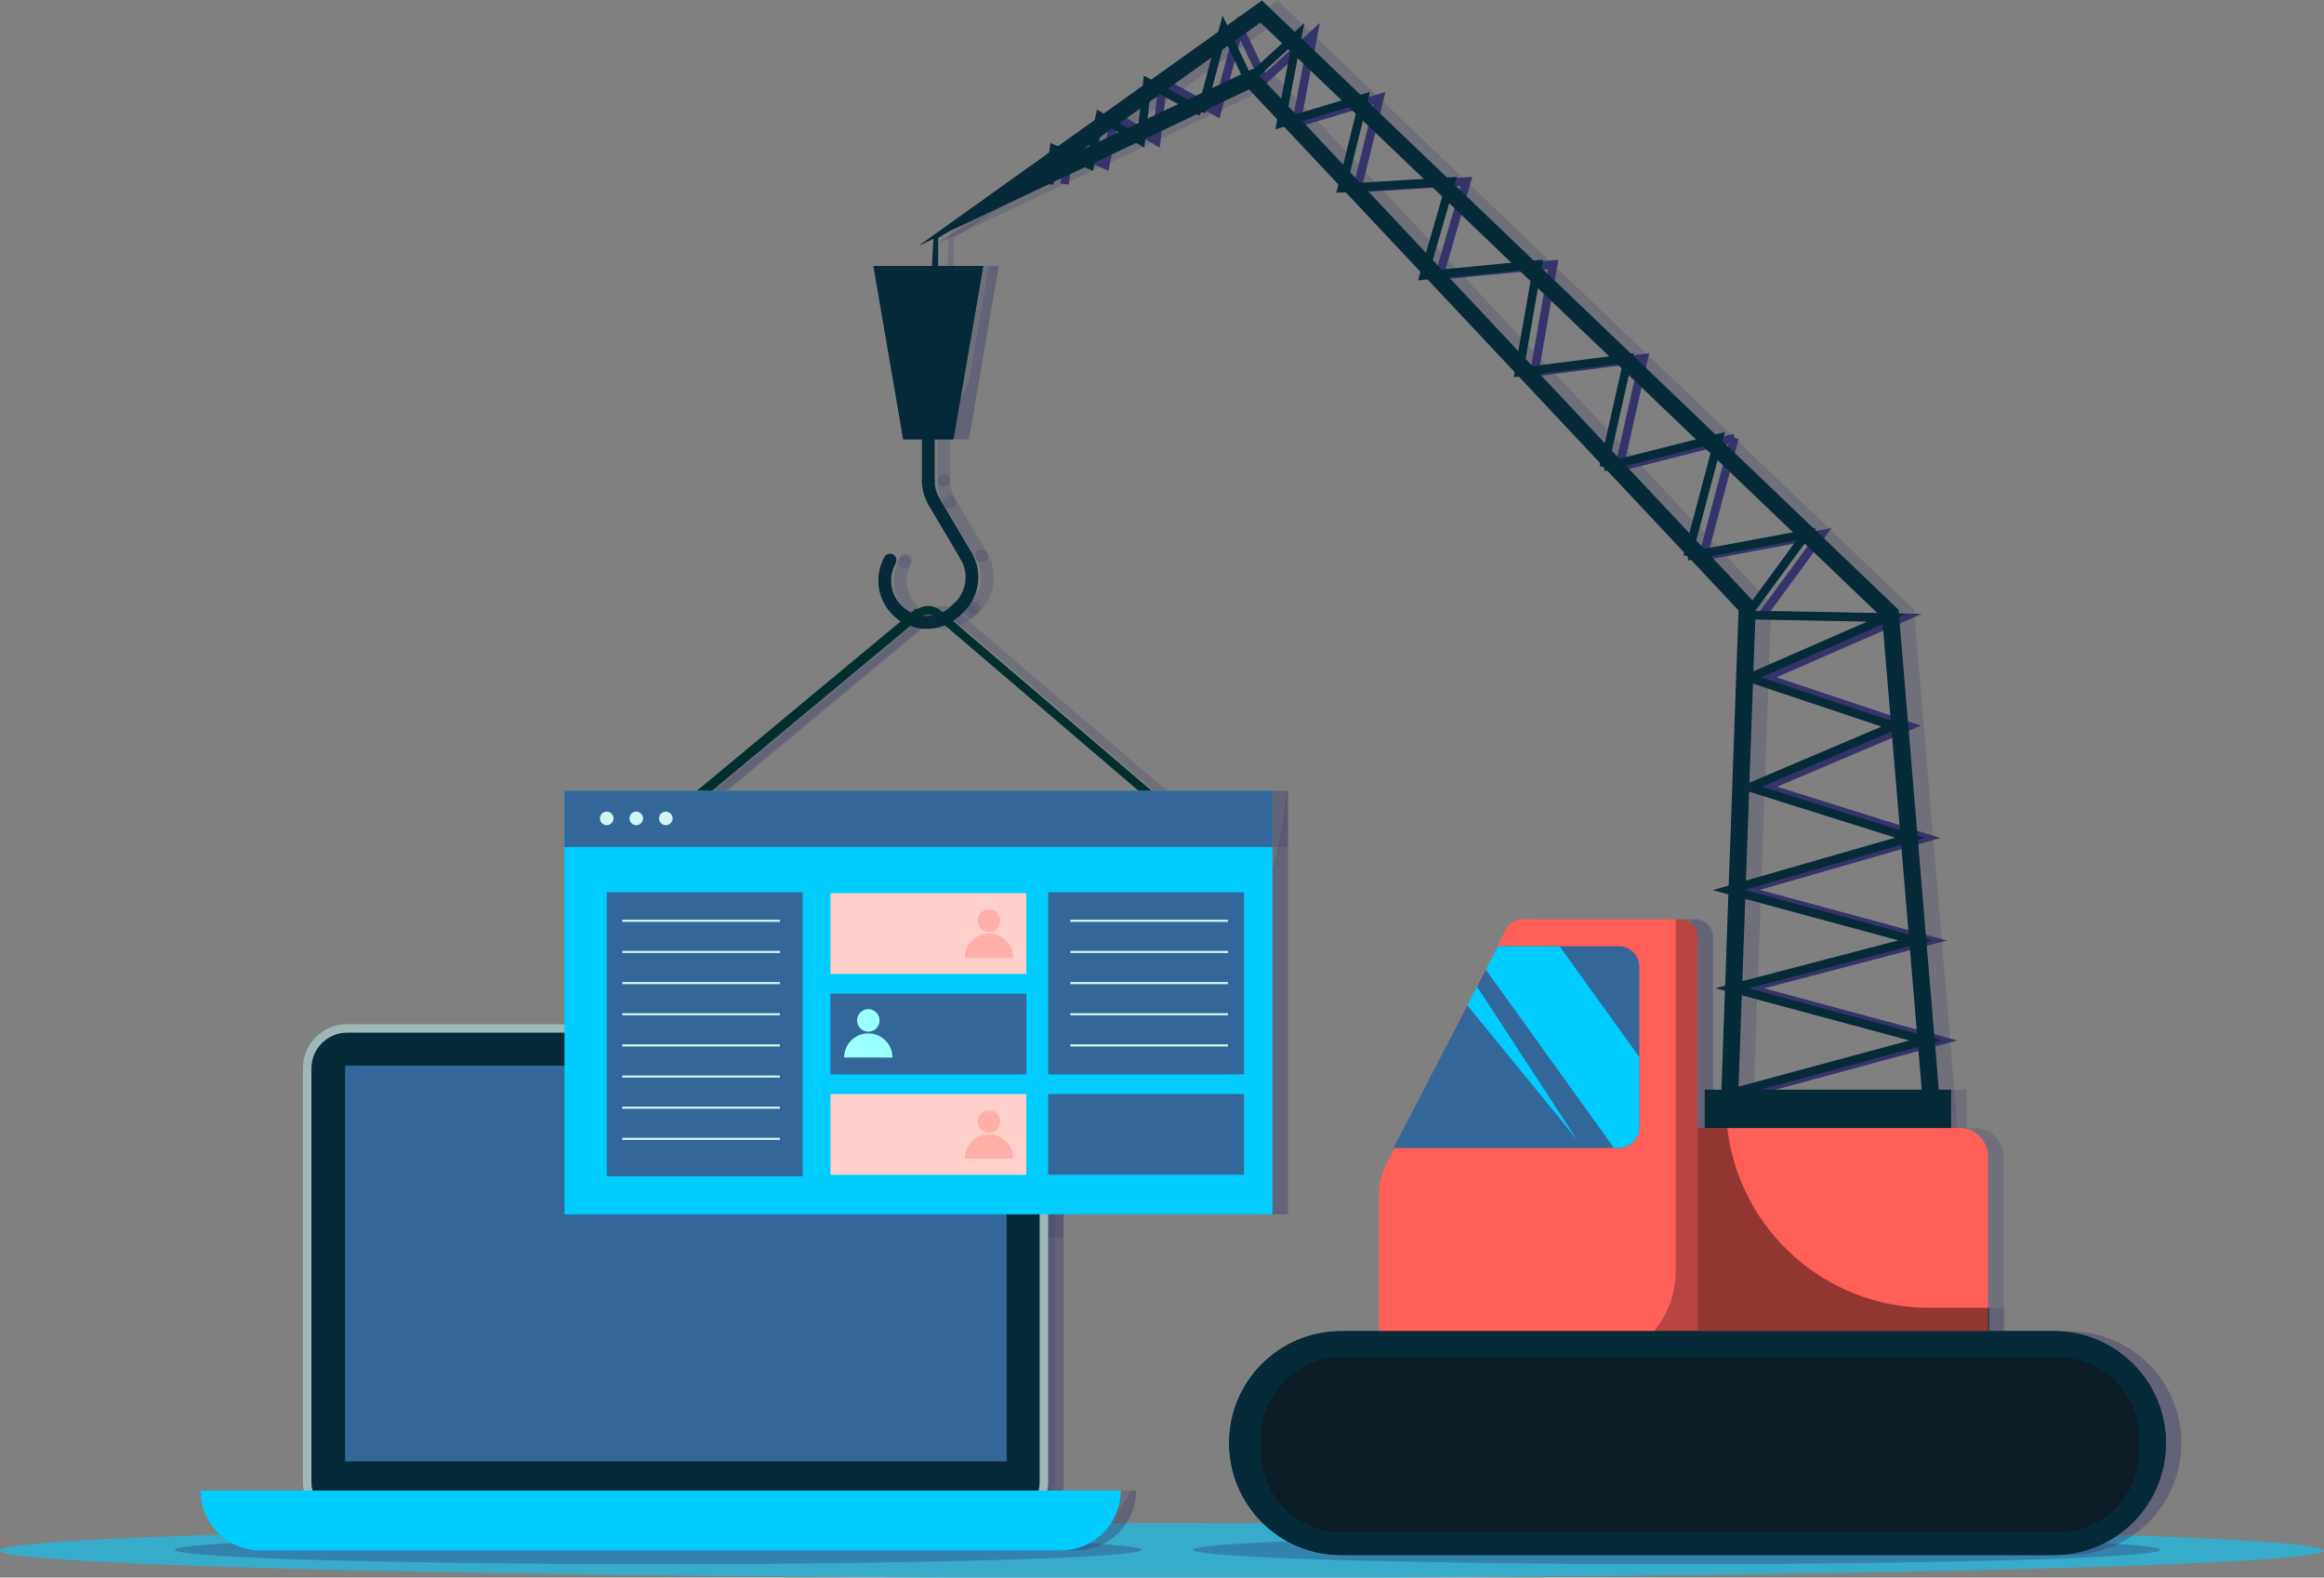 <?xml version="1.0" encoding="UTF-8"?>
<!DOCTYPE svg PUBLIC "-//W3C//DTD SVG 1.1//EN" "http://www.w3.org/Graphics/SVG/1.1/DTD/svg11.dtd">
<!-- Creator: CorelDRAW 2021 (64-Bit) -->
<svg xmlns="http://www.w3.org/2000/svg" xml:space="preserve" width="137.654mm" height="93.413mm" version="1.1" style="shape-rendering:geometricPrecision; text-rendering:geometricPrecision; image-rendering:optimizeQuality; fill-rule:evenodd; clip-rule:evenodd"
viewBox="0 0 13765.4 9341.3"
 xmlns:xlink="http://www.w3.org/1999/xlink"
 xmlns:xodm="http://www.corel.com/coreldraw/odm/2003">
 <rect x="0" y="0" width="13765.4" height="9341.3" fill="#808080" stroke="none"/>
 <defs>
  <style type="text/css">
   <![CDATA[
    .str0 {stroke:#34346B;stroke-width:50.45;stroke-miterlimit:22.926;stroke-opacity:0.212}
    .str3 {stroke:#34346B;stroke-width:12.61;stroke-miterlimit:22.926;stroke-opacity:0.212}
    .str2 {stroke:#34346B;stroke-width:75.67;stroke-linecap:round;stroke-miterlimit:22.926;stroke-opacity:0.212}
    .str4 {stroke:#012F2D;stroke-width:50.45;stroke-miterlimit:22.926}
    .str5 {stroke:#052A38;stroke-width:50.45;stroke-miterlimit:22.926}
    .str1 {stroke:#34346B;stroke-width:50.45;stroke-miterlimit:22.926}
    .str7 {stroke:#D1F6F4;stroke-width:12.61;stroke-miterlimit:22.926}
    .str6 {stroke:#052A38;stroke-width:75.67;stroke-linecap:round;stroke-miterlimit:22.926}
    .fil4 {fill:none;fill-rule:nonzero}
    .fil2 {fill:none;fill-rule:nonzero}
    .fil15 {fill:#00CCFF;fill-rule:nonzero}
    .fil5 {fill:#052A38;fill-rule:nonzero}
    .fil10 {fill:#0C1C24;fill-rule:nonzero}
    .fil11 {fill:#336699;fill-rule:nonzero}
    .fil14 {fill:#336699;fill-rule:nonzero}
    .fil18 {fill:#99FFFF;fill-rule:nonzero}
    .fil13 {fill:#9EB8B8;fill-rule:nonzero}
    .fil17 {fill:#D1F6F4;fill-rule:nonzero}
    .fil8 {fill:#FF5F57;fill-rule:nonzero}
    .fil7 {fill:#FF5F57;fill-rule:nonzero}
    .fil16 {fill:#FFCFCA;fill-rule:nonzero}
    .fil3 {fill:#34346B;fill-rule:nonzero;fill-opacity:0.212}
    .fil9 {fill:black;fill-rule:nonzero;fill-opacity:0.278}
    .fil12 {fill:black;fill-rule:nonzero;fill-opacity:0.431}
    .fil19 {fill:#FF877C;fill-rule:nonzero;fill-opacity:0.439}
    .fil0 {fill:#00CCFF;fill-rule:nonzero;fill-opacity:0.58}
    .fil1 {fill:#336699;fill-rule:nonzero;fill-opacity:0.58}
    .fil6 {fill:#052A38;fill-rule:nonzero;fill-opacity:0.588}
   ]]>
  </style>
 </defs>
 <g id="OBJECTS">
  <path class="fil0" d="M13764.71 9181.62c0,89.82 -3081.5,162.64 -6882.72,162.64 -3801.2,0 -6882.7,-72.82 -6882.7,-162.64 0,-89.83 3081.5,-162.65 6882.7,-162.65 3801.22,0 6882.72,72.82 6882.72,162.65z"/>
  <path class="fil1" d="M6762.45 9177.09c0,46.87 -1282.33,84.86 -2864.15,84.86 -1581.82,0 -2864.14,-37.99 -2864.14,-84.86 0,-46.87 1282.32,-84.86 2864.14,-84.86 1581.82,0 2864.15,37.99 2864.15,84.86z"/>
  <path class="fil1" d="M12795.85 9177.09c0,46.87 -1282.32,84.86 -2864.15,84.86 -1581.82,0 -2864.15,-37.99 -2864.15,-84.86 0,-46.87 1282.33,-84.86 2864.15,-84.86 1581.83,0 2864.15,37.99 2864.15,84.86z"/>
  <line class="fil2 str0" x1="7065.3" y1="4845.94" x2="5648.48" y2= "3635.21" />
  <path class="fil2 str0" d="M5648.48 3635.21c-33.77,-28.86 -83.43,-29.2 -117.6,-0.81"/>
  <line class="fil2 str0" x1="5530.88" y1="3634.4" x2="4025.86" y2= "4885.02" />
  <path class="fil3" d="M7557.17 133.63l3682.57 3523.56 253 3015.72 -1112.6 15.76 109.95 -3070.53 1.5 -42.05 -28.81 -30.66 -2899.16 -3084.98 -50.29 -53.52 -66.38 31.41 -937.57 443.56 1047.79 -748.27zm9.37 -130.68l-2034.6 1453 1958.16 -926.41 2899.16 3084.98 -113.75 3176.54 1326.81 -18.79 -265.23 -3161.58 -3770.55 -3607.74z"/>
  <path class="fil4 str1" d="M6305.53 1089.96l28.67 -206.94 212.67 92.76 59.53 -287.15m0.01 -0.01l242.49 144.27 38.82 -345.16 0 -0.01 319.72 175.55 132.34 -498.38 146.81 307.66 291.95 -266.75 -100.3 523.94m0.01 0.01l492.63 -148.55 -131.32 533.02 646.94 -39.66 -161.1 556.64m0.01 0.01l674.59 -65.33 -111.35 638.16 647.38 -83.06 -144.68 644.49m0.01 0.01l682.26 -172.34m0.01 0.01l-185.91 700.5m0.01 0.01l702.7 -130.7 -352.03 479.24 829.03 15.57 -815.06 355.95 855.1 285.82 -853.76 362.45 951.58 298.98 -1075.32 309.15 1104.33 298.41 -1083.08 283.4 1146.51 309 -1211.38 327.49m-0.01 0.34l1315.98 283.51"/>
  <path class="fil3" d="M5601.64 2601.49c-3.69,-100.15 -5.44,-200.25 -5.22,-300.29 -0.7,-100.07 0.15,-200.1 1.99,-300.1 3.85,-199.99 10.4,-399.91 22.77,-599.67l0.48 -7.82 6.08 -3.5c62.89,-36.3 125.13,-73.67 188.62,-108.99 63.32,-35.6 126.28,-71.79 190.18,-106.45 -59.99,41.05 -120.91,80.58 -181.48,120.68 -60.39,40.4 -122.04,78.73 -183.04,118.14l6.55 -11.31c1.29,200.14 -3.24,400.12 -10.46,600.02 -3.7,99.95 -8.4,199.87 -14.64,299.75 -5.31,99.9 -12.6,199.75 -21.83,299.54z"/>
  <line class="fil2 str2" x1="5590.02" y1="2381.44" x2="5590.02" y2= "2845.37" />
  <path class="fil2 str2" d="M5590.02 2845.37c0,44.43 11.94,88.04 34.57,126.27"/>
  <line class="fil2 str2" x1="5624.59" y1="2971.64" x2="5814.21" y2= "3291.97" />
  <path class="fil2 str2" d="M5814.21 3291.97c59.26,100.11 40.92,227.96 -44.08,307.38"/>
  <line class="fil2 str2" x1="5770.13" y1="3599.35" x2="5749.12" y2= "3618.98" />
  <path class="fil2 str2" d="M5749.12 3618.98c-85.88,80.24 -216.32,89.14 -312.3,21.29"/>
  <path class="fil2 str2" d="M5436.82 3640.27c-99.37,-70.24 -133.06,-202.23 -79.5,-311.5"/>
  <line class="fil2 str2" x1="5357.32" y1="3328.77" x2="5363.25" y2= "3316.67" />
  <polygon class="fil3" points="5739.09,2601.49 5440.95,2601.49 5264.38,1574.58 5915.67,1574.58 "/>
  <path class="fil3" d="M5856.69 1574.58l-111.52 648.55c-27.49,159.91 -159.75,279.18 -318.98,292.49l14.76 85.87 298.14 0 176.58 -1026.91 -58.98 0z"/>
  <path class="fil3" d="M11866.37 8108.84l-1849.8 0 0 -1429.39 1682.16 0c92.58,0 167.64,75.06 167.64,167.64l0 1261.75z"/>
  <path class="fil3" d="M10146.31 8319.05l-1887.05 0 0 -1244.54c0,-63.18 14.95,-125.46 43.63,-181.76l668.33 -1311.88 41.13 -80.73c17.72,-34.78 53.45,-56.69 92.49,-56.69l937.67 0c57.33,0 103.8,46.48 103.8,103.81l0 2771.79z"/>
  <path class="fil3" d="M10042.51 5443.45l-25.07 0 0 2084.02c0,304.36 -246.73,551.09 -551.09,551.09l-1207.09 0 0 240.49 1887.05 0 0 -2771.79c0,-57.33 -46.47,-103.81 -103.8,-103.81z"/>
  <path class="fil3" d="M12258.02 9207.65l-4223.41 0c-365.89,0 -662.49,-296.61 -662.49,-662.5 0,-365.89 296.6,-662.49 662.49,-662.49l4223.41 0c365.89,0 662.5,296.6 662.5,662.49 0,365.89 -296.61,662.5 -662.5,662.5z"/>
  <path class="fil3" d="M9679.79 5603.21l-716.14 0 -617.14 1194.02 1333.28 0c67.12,0 121.53,-54.42 121.53,-121.54l0 -950.95c0,-67.12 -54.41,-121.53 -121.53,-121.53z"/>
  <path class="fil3" d="M11517.68 7744.03c-617.6,0 -1126.23,-465.4 -1195,-1064.58l-176.37 0 0 1203.21 1728.31 0 0 -138.63 -356.94 0z"/>
  <polygon class="fil3" points="11648.28,6679.45 10188.94,6679.45 10188.94,6452.43 11648.28,6452.43 "/>
  <path class="fil3" d="M12258.02 9207.65l-4223.41 0c-365.89,0 -662.49,-296.61 -662.49,-662.5 0,-365.89 296.6,-662.49 662.49,-662.49l4223.41 0c365.89,0 662.5,296.6 662.5,662.49 0,365.89 -296.61,662.5 -662.5,662.5z"/>
  <path class="fil3" d="M12285.06 9072.42l-4248.89 0c-262.32,0 -474.99,-212.66 -474.99,-474.99l0 -84.23c0,-262.33 212.67,-474.99 474.99,-474.99l4248.89 0c262.33,0 474.99,212.66 474.99,474.99l0 84.23c0,262.33 -212.66,474.99 -474.99,474.99z"/>
  <path class="fil3" d="M7686.7 8579.54l0 -31.94c0,-214.86 174.18,-389.04 389.04,-389.04l4154.27 0c214.85,0 389.02,174.17 389.02,389.02l0 31.97c0,214.85 -174.17,389.02 -389.02,389.02l-4154.28 0c-214.85,0 -389.03,-174.17 -389.03,-389.03z"/>
  <path class="fil3" d="M6038.34 9036.74l-3890.79 0c-144.52,0 -261.67,-117.16 -261.67,-261.68l0 -2449.01c0,-144.51 117.15,-261.67 261.67,-261.67l3890.79 0c144.52,0 261.67,117.16 261.67,261.67l0 2449.01c0,144.52 -117.15,261.68 -261.67,261.68z"/>
  <path class="fil3" d="M2147.55 8986.29c-116.47,0 -211.22,-94.77 -211.22,-211.23l0 -2449c0,-116.47 94.75,-211.23 211.22,-211.23l3890.78 0c116.48,0 211.24,94.76 211.24,211.23l0 2449c0,116.46 -94.76,211.23 -211.24,211.23l-3890.78 0z"/>
  <polygon class="fil3" points="6054.08,8653.35 2135.76,8653.35 2135.76,6310.34 6054.08,6310.34 "/>
  <path class="fil3" d="M6082.75 6089.61l-1428.81 0c-968.66,912.35 -2793.28,2738.1 -2793.28,2738.1 0,119.87 97.52,217.42 217.4,217.42l4004.69 0c119.88,0 217.41,-97.55 217.41,-217.42l0 -2520.69c0,-119.87 -97.53,-217.41 -217.41,-217.41z"/>
  <path class="fil3" d="M6038.34 6064.38l-2704.01 0 0 1263.66 2965.68 0 0 -1001.99c0,-144.51 -117.15,-261.67 -261.67,-261.67z"/>
  <line class="fil2 str0" x1="5535.09" y1="3621.88" x2="3970.92" y2= "4921.65" />
  <polygon class="fil3" points="7628.65,7190.52 3435.23,7190.52 3435.23,4683.01 7628.65,4683.01 "/>
  <polygon class="fil3" points="7628.65,5015.57 3435.23,5015.57 3435.23,4683.01 7628.65,4683.01 "/>
  <polygon class="fil3" points="4845.54,6965.33 3685.28,6965.33 3685.28,5283.7 4845.54,5283.7 "/>
  <polygon class="fil3" points="7460.29,6361.68 6300.01,6361.68 6300.01,5283.7 7460.29,5283.7 "/>
  <polygon class="fil3" points="6170.53,5767.06 5010.25,5767.06 5010.25,5289.07 6170.53,5289.07 "/>
  <polygon class="fil3" points="6170.53,6361.68 5010.25,6361.68 5010.25,5883.68 6170.53,5883.68 "/>
  <polygon class="fil3" points="6170.53,6956.29 5010.25,6956.29 5010.25,6478.3 6170.53,6478.3 "/>
  <polygon class="fil3" points="7460.29,6956.29 6300.01,6956.29 6300.01,6478.3 7460.29,6478.3 "/>
  <path class="fil3" d="M3646.19 4836.48c5.23,-21.59 26.96,-34.85 48.55,-29.62 21.58,5.22 34.85,26.95 29.62,48.54 -5.22,21.59 -26.96,34.85 -48.54,29.62 -21.59,-5.22 -34.85,-26.96 -29.63,-48.54z"/>
  <path class="fil3" d="M3821.21 4836.48c5.22,-21.59 26.96,-34.85 48.54,-29.62 21.59,5.22 34.85,26.95 29.63,48.54 -5.23,21.59 -26.96,34.85 -48.55,29.62 -21.58,-5.22 -34.84,-26.96 -29.62,-48.54z"/>
  <path class="fil3" d="M3996.24 4836.48c5.22,-21.59 26.96,-34.85 48.54,-29.62 21.59,5.22 34.85,26.95 29.62,48.54 -5.22,21.59 -26.96,34.85 -48.54,29.62 -21.59,-5.22 -34.85,-26.96 -29.62,-48.54z"/>
  <line class="fil2 str3" x1="3777.71" y1="5452.39" x2="4711.01" y2= "5452.39" />
  <line class="fil2 str3" x1="3777.71" y1="5636.84" x2="4711.01" y2= "5636.84" />
  <line class="fil2 str3" x1="3777.71" y1="5821.29" x2="4711.01" y2= "5821.29" />
  <line class="fil2 str3" x1="3777.71" y1="6005.74" x2="4711.01" y2= "6005.74" />
  <line class="fil2 str3" x1="3777.71" y1="6190.19" x2="4711.01" y2= "6190.19" />
  <line class="fil2 str3" x1="3777.71" y1="6374.64" x2="4711.01" y2= "6374.64" />
  <line class="fil2 str3" x1="3777.71" y1="6559.09" x2="4711.01" y2= "6559.09" />
  <line class="fil2 str3" x1="3777.71" y1="6743.54" x2="4711.01" y2= "6743.54" />
  <line class="fil2 str3" x1="6431.54" y1="5452.39" x2="7364.85" y2= "5452.39" />
  <line class="fil2 str3" x1="6431.54" y1="5636.84" x2="7364.85" y2= "5636.84" />
  <line class="fil2 str3" x1="6431.54" y1="5821.29" x2="7364.85" y2= "5821.29" />
  <line class="fil2 str3" x1="6431.54" y1="6005.74" x2="7364.85" y2= "6005.74" />
  <line class="fil2 str3" x1="6431.54" y1="6190.19" x2="7364.85" y2= "6190.19" />
  <path class="fil3" d="M5301.36 6042.39c0,36.85 -29.88,66.72 -66.72,66.71 -36.85,0 -66.71,-29.88 -66.71,-66.72 0.01,-36.85 29.88,-66.71 66.72,-66.71 36.85,0 66.72,29.88 66.71,66.72z"/>
  <path class="fil3" d="M5091.38 6262.13c0.01,-79.11 64.15,-143.23 143.26,-143.22 79.1,0.01 143.23,64.14 143.22,143.25l-286.48 -0.03z"/>
  <path class="fil3" d="M6016.06 6640.77c-0.01,36.85 -29.88,66.72 -66.73,66.71 -36.84,0 -66.71,-29.88 -66.71,-66.72 0.01,-36.85 29.88,-66.72 66.73,-66.71 36.84,0 66.71,29.88 66.71,66.72z"/>
  <path class="fil3" d="M5806.08 6860.5c0.01,-79.1 64.14,-143.22 143.25,-143.21 79.11,0 143.23,64.14 143.22,143.25l-286.47 -0.04z"/>
  <path class="fil3" d="M6016.06 5451.54c-0.01,36.85 -29.88,66.71 -66.73,66.71 -36.84,0 -66.71,-29.88 -66.71,-66.72 0.01,-36.85 29.88,-66.72 66.73,-66.71 36.84,0 66.71,29.88 66.71,66.72z"/>
  <path class="fil3" d="M5806.08 5671.28c0.01,-79.11 64.14,-143.24 143.25,-143.23 79.11,0.02 143.23,64.15 143.22,143.26l-286.47 -0.03z"/>
  <path class="fil3" d="M5121.14 6980.05l-1685.91 0 0 210.47 4193.42 0 0 -2507.51 -8.87 0c-106.92,1286.35 -1184.67,2297.04 -2498.64,2297.04z"/>
  <path class="fil3" d="M6375.83 9179.68l-4742.2 0c-195.03,0 -353.14,-158.11 -353.14,-353.15l5448.48 0c0,195.04 -158.1,353.15 -353.14,353.15z"/>
  <path class="fil3" d="M6375.83 9036.74l-4742.2 0c-144.11,0 -267.85,-86.45 -322.75,-210.21l-30.39 0c0,195.04 158.11,353.15 353.14,353.15l4742.2 0c195.04,0 353.14,-158.11 353.14,-353.15l-30.38 0c-54.91,123.76 -178.64,210.21 -322.76,210.21z"/>
  <path class="fil3" d="M9651.22 6797.23l-759.14 -1055.56 71.57 -138.45 0 -0.01 365.96 0 471.71 655.9 0 416.58c0,67.12 -54.41,121.54 -121.53,121.54l-28.57 0z"/>
  <polygon class="fil3" points="9431.6,6747.1 8782.81,5953.1 8840.27,5841.92 "/>
  <line class="fil4 str4" x1="6973.73" y1="4845.94" x2="5556.92" y2= "3635.21" />
  <path class="fil4 str4" d="M5556.92 3635.21c-33.78,-28.86 -83.43,-29.2 -117.61,-0.81"/>
  <line class="fil4 str4" x1="5439.31" y1="3634.4" x2="3934.29" y2= "4885.02" />
  <path class="fil5" d="M7465.6 133.63l3682.58 3523.56 252.99 3015.72 -1112.6 15.76 109.95 -3070.53 1.51 -42.05 -28.82 -30.66 -2899.16 -3084.98 -50.29 -53.52 -66.38 31.41 -937.57 443.56 1047.79 -748.27zm9.37 -130.68l-2034.6 1453 1958.16 -926.41 2899.16 3084.98 -113.75 3176.54 1326.82 -18.79 -265.24 -3161.58 -3770.55 -3607.74z"/>
  <path class="fil4 str5" d="M6213.96 1089.96l28.67 -206.94 212.67 92.76 59.54 -287.16 242.49 144.27 38.83 -345.17 319.71 175.55m0.01 -0.01l132.33 -498.37 146.81 307.66 291.95 -266.75 -100.29 523.95 492.64 -148.55 -131.33 533.02 646.95 -39.66 -161.1 556.65 674.6 -65.33 -111.36 638.16 647.38 -83.06 -144.68 644.49m0.01 0.01l682.27 -172.34 -185.91 700.51m0.01 0.01l702.7 -130.7 -352.02 479.24 829.02 15.57 -815.06 355.95 855.1 285.82 -853.75 362.45 951.58 298.98 -1075.33 309.15 1104.34 298.41 -1083.09 283.4 1146.52 309 -1211.39 327.49m-0.01 0.34l1315.99 283.51"/>
  <path class="fil5" d="M5510.07 2601.49c-3.69,-100.15 -5.43,-200.25 -5.21,-300.29 -0.7,-100.07 0.14,-200.1 1.98,-300.1 3.85,-199.99 10.41,-399.91 22.78,-599.67l0.48 -7.82 6.07 -3.5c62.89,-36.3 125.13,-73.67 188.63,-108.99 63.31,-35.6 126.28,-71.79 190.17,-106.45 -59.99,41.05 -120.91,80.58 -181.48,120.68 -60.39,40.4 -122.04,78.73 -183.04,118.14l6.55 -11.31c1.29,200.14 -3.23,400.12 -10.46,600.02 -3.7,99.95 -8.39,199.87 -14.63,299.75 -5.32,99.9 -12.61,199.75 -21.84,299.54z"/>
  <line class="fil4 str6" x1="5498.46" y1="2381.44" x2="5498.46" y2= "2845.37" />
  <path class="fil4 str6" d="M5498.46 2845.37c0,44.43 11.94,88.04 34.57,126.27"/>
  <line class="fil4 str6" x1="5533.03" y1="2971.64" x2="5722.64" y2= "3291.97" />
  <path class="fil4 str6" d="M5722.64 3291.97c59.26,100.11 40.93,227.96 -44.08,307.38"/>
  <line class="fil4 str6" x1="5678.56" y1="3599.35" x2="5657.56" y2= "3618.98" />
  <path class="fil4 str6" d="M5657.56 3618.98c-85.89,80.24 -216.32,89.14 -312.3,21.29"/>
  <line class="fil4 str6" x1="5345.26" y1="3640.27" x2="5345.25" y2= "3640.27" />
  <path class="fil4 str6" d="M5345.25 3640.27c-99.37,-70.24 -133.05,-202.23 -79.5,-311.5"/>
  <line class="fil4 str6" x1="5265.75" y1="3328.77" x2="5271.68" y2= "3316.67" />
  <polygon class="fil5" points="5647.53,2601.49 5349.39,2601.49 5172.82,1574.58 5824.1,1574.58 "/>
  <path class="fil6" d="M5765.12 1574.58l-111.51 648.55c-27.5,159.91 -159.75,279.18 -318.99,292.49l14.77 85.87 298.14 0 176.57 -1026.91 -58.98 0z"/>
  <path class="fil7" d="M11774.8 8108.84l-1849.79 0 0 -1429.39 1682.15 0c92.59,0 167.64,75.06 167.64,167.64l0 1261.75z"/>
  <path class="fil8" d="M10054.75 8319.05l-1887.05 0 0 -1244.54c0,-63.18 14.95,-125.46 43.63,-181.76l668.32 -1311.88 41.13 -80.73c17.72,-34.78 53.46,-56.69 92.5,-56.69l937.66 0c57.33,0 103.81,46.48 103.81,103.81l0 2771.79z"/>
  <path class="fil9" d="M9950.94 5443.45l-25.06 0 0 2084.02c0,304.36 -246.73,551.09 -551.09,551.09l-1207.09 0 0 240.49 1887.05 0 0 -2771.79c0,-57.33 -46.48,-103.81 -103.81,-103.81z"/>
  <path class="fil10" d="M12166.45 9207.65l-4223.41 0c-365.88,0 -662.49,-296.61 -662.49,-662.5 0,-365.89 296.61,-662.49 662.49,-662.49l4223.41 0c365.89,0 662.5,296.6 662.5,662.49 0,365.89 -296.61,662.5 -662.5,662.5z"/>
  <path class="fil11" d="M9588.22 5603.21l-716.14 0 -617.13 1194.02 1333.27 0c67.12,0 121.54,-54.42 121.54,-121.54l0 -950.95c0,-67.12 -54.42,-121.53 -121.54,-121.53z"/>
  <path class="fil12" d="M11426.11 7744.03c-617.59,0 -1126.22,-465.4 -1195,-1064.58l-176.36 0 0 1203.21 1728.3 0 0 -138.63 -356.94 0z"/>
  <polygon class="fil5" points="11556.72,6679.45 10097.37,6679.45 10097.37,6452.43 11556.72,6452.43 "/>
  <path class="fil5" d="M12166.45 9207.65l-4223.41 0c-365.88,0 -662.49,-296.61 -662.49,-662.5 0,-365.89 296.61,-662.49 662.49,-662.49l4223.41 0c365.89,0 662.5,296.6 662.5,662.49 0,365.89 -296.61,662.5 -662.5,662.5z"/>
  <path class="fil10" d="M12193.49 9072.42l-4248.88 0c-262.33,0 -474.99,-212.66 -474.99,-474.99l0 -84.23c0,-262.33 212.66,-474.99 474.99,-474.99l4248.88 0c262.33,0 475,212.66 475,474.99l0 84.23c0,262.33 -212.67,474.99 -475,474.99z"/>
  <path class="fil10" d="M7595.14 8579.54l0 -31.94c0,-214.86 174.18,-389.04 389.04,-389.04l4154.26 0c214.85,0 389.02,174.17 389.02,389.02l0 31.97c0,214.85 -174.17,389.02 -389.02,389.02l-4154.27 0c-214.86,0 -389.03,-174.17 -389.03,-389.03z"/>
  <path class="fil13" d="M5946.77 9036.74l-3890.79 0c-144.52,0 -261.67,-117.16 -261.67,-261.68l0 -2449.01c0,-144.51 117.15,-261.67 261.67,-261.67l3890.79 0c144.52,0 261.67,117.16 261.67,261.67l0 2449.01c0,144.52 -117.15,261.68 -261.67,261.68z"/>
  <path class="fil5" d="M2055.98 8986.29c-116.46,0 -211.21,-94.77 -211.21,-211.23l0 -2449c0,-116.47 94.75,-211.23 211.21,-211.23l3890.79 0c116.48,0 211.23,94.76 211.23,211.23l0 2449c0,116.46 -94.75,211.23 -211.23,211.23l-3890.79 0z"/>
  <polygon class="fil14" points="5962.52,8653.35 2044.19,8653.35 2044.19,6310.34 5962.52,6310.34 "/>
  <line class="fil4 str4" x1="5443.52" y1="3621.88" x2="3879.35" y2= "4921.65" />
  <polygon class="fil15" points="7537.09,7190.52 3343.66,7190.52 3343.66,4683.01 7537.09,4683.01 "/>
  <polygon class="fil11" points="7537.09,5015.57 3343.66,5015.57 3343.66,4683.01 7537.09,4683.01 "/>
  <polygon class="fil11" points="4753.98,6965.33 3593.71,6965.33 3593.71,5283.7 4753.98,5283.7 "/>
  <polygon class="fil11" points="7368.72,6361.68 6208.44,6361.68 6208.44,5283.7 7368.72,5283.7 "/>
  <polygon class="fil16" points="6078.96,5767.06 4918.69,5767.06 4918.69,5289.07 6078.96,5289.07 "/>
  <polygon class="fil11" points="6078.96,6361.68 4918.69,6361.68 4918.69,5883.68 6078.96,5883.68 "/>
  <polygon class="fil16" points="6078.96,6956.29 4918.69,6956.29 4918.69,6478.3 6078.96,6478.3 "/>
  <polygon class="fil11" points="7368.72,6956.29 6208.44,6956.29 6208.44,6478.3 7368.72,6478.3 "/>
  <path class="fil17" d="M3554.63 4836.48c5.22,-21.59 26.96,-34.85 48.54,-29.62 21.59,5.22 34.85,26.95 29.62,48.54 -5.22,21.59 -26.95,34.85 -48.54,29.62 -21.58,-5.22 -34.85,-26.96 -29.62,-48.54z"/>
  <path class="fil17" d="M3729.65 4836.48c5.23,-21.59 26.95,-34.85 48.54,-29.62 21.58,5.22 34.85,26.95 29.62,48.54 -5.23,21.59 -26.96,34.85 -48.54,29.62 -21.58,-5.22 -34.84,-26.96 -29.62,-48.54z"/>
  <path class="fil17" d="M3904.67 4836.48c5.23,-21.59 26.96,-34.85 48.54,-29.62 21.59,5.22 34.85,26.95 29.63,48.54 -5.23,21.59 -26.96,34.85 -48.55,29.62 -21.58,-5.22 -34.84,-26.96 -29.62,-48.54z"/>
  <line class="fil4 str7" x1="3686.15" y1="5452.39" x2="4619.45" y2= "5452.39" />
  <line class="fil4 str7" x1="3686.15" y1="5636.84" x2="4619.45" y2= "5636.84" />
  <line class="fil4 str7" x1="3686.15" y1="5821.29" x2="4619.45" y2= "5821.29" />
  <line class="fil4 str7" x1="3686.15" y1="6005.74" x2="4619.45" y2= "6005.74" />
  <line class="fil4 str7" x1="3686.15" y1="6190.19" x2="4619.45" y2= "6190.19" />
  <line class="fil4 str7" x1="3686.15" y1="6374.64" x2="4619.45" y2= "6374.64" />
  <line class="fil4 str7" x1="3686.15" y1="6559.09" x2="4619.45" y2= "6559.09" />
  <line class="fil4 str7" x1="3686.15" y1="6743.54" x2="4619.45" y2= "6743.54" />
  <line class="fil4 str7" x1="6339.98" y1="5452.39" x2="7273.28" y2= "5452.39" />
  <line class="fil4 str7" x1="6339.98" y1="5636.84" x2="7273.28" y2= "5636.84" />
  <line class="fil4 str7" x1="6339.98" y1="5821.29" x2="7273.28" y2= "5821.29" />
  <line class="fil4 str7" x1="6339.98" y1="6005.74" x2="7273.28" y2= "6005.74" />
  <line class="fil4 str7" x1="6339.98" y1="6190.19" x2="7273.28" y2= "6190.19" />
  <path class="fil18" d="M5209.8 6042.39c-0.01,36.85 -29.88,66.72 -66.73,66.71 -36.85,0 -66.71,-29.88 -66.7,-66.72 0,-36.85 29.87,-66.71 66.72,-66.71 36.84,0 66.71,29.88 66.71,66.72z"/>
  <path class="fil18" d="M4999.82 6262.13c0.01,-79.11 64.15,-143.23 143.25,-143.22 79.11,0.01 143.23,64.14 143.22,143.25l-286.47 -0.03z"/>
  <path class="fil19" d="M5924.49 6640.77c0,36.85 -29.88,66.72 -66.72,66.71 -36.85,0 -66.72,-29.88 -66.71,-66.72 0,-36.85 29.87,-66.72 66.72,-66.71 36.85,0 66.72,29.88 66.71,66.72z"/>
  <path class="fil19" d="M5714.51 6860.5c0.01,-79.1 64.15,-143.22 143.25,-143.21 79.11,0 143.24,64.14 143.23,143.25l-286.48 -0.04z"/>
  <path class="fil19" d="M5924.49 5451.54c0,36.85 -29.88,66.71 -66.72,66.71 -36.85,0 -66.72,-29.88 -66.71,-66.72 0,-36.85 29.87,-66.72 66.72,-66.71 36.85,0 66.72,29.88 66.71,66.72z"/>
  <path class="fil19" d="M5714.51 5671.28c0.01,-79.11 64.15,-143.24 143.25,-143.23 79.11,0.02 143.24,64.15 143.23,143.26l-286.48 -0.03z"/>
  <path class="fil15" d="M6284.27 9179.68l-4742.21 0c-195.03,0 -353.14,-158.11 -353.14,-353.15l5448.49 0c0,195.04 -158.11,353.15 -353.14,353.15z"/>
  <path class="fil15" d="M6284.27 9036.74l-4742.21 0c-144.11,0 -267.85,-86.45 -322.75,-210.21l-30.39 0c0,195.04 158.11,353.15 353.14,353.15l4742.21 0c195.03,0 353.14,-158.11 353.14,-353.15l-30.39 0c-54.9,123.76 -178.64,210.21 -322.75,210.21z"/>
  <path class="fil15" d="M9559.66 6797.23l-759.15 -1055.56 71.57 -138.45 0 -0.01 365.96 0 471.72 655.92 0 416.56c0,67.12 -54.42,121.54 -121.54,121.54l-28.56 0z"/>
  <polygon class="fil15" points="9340.04,6747.1 8691.24,5953.1 8748.71,5841.91 "/>
 </g>
</svg>
